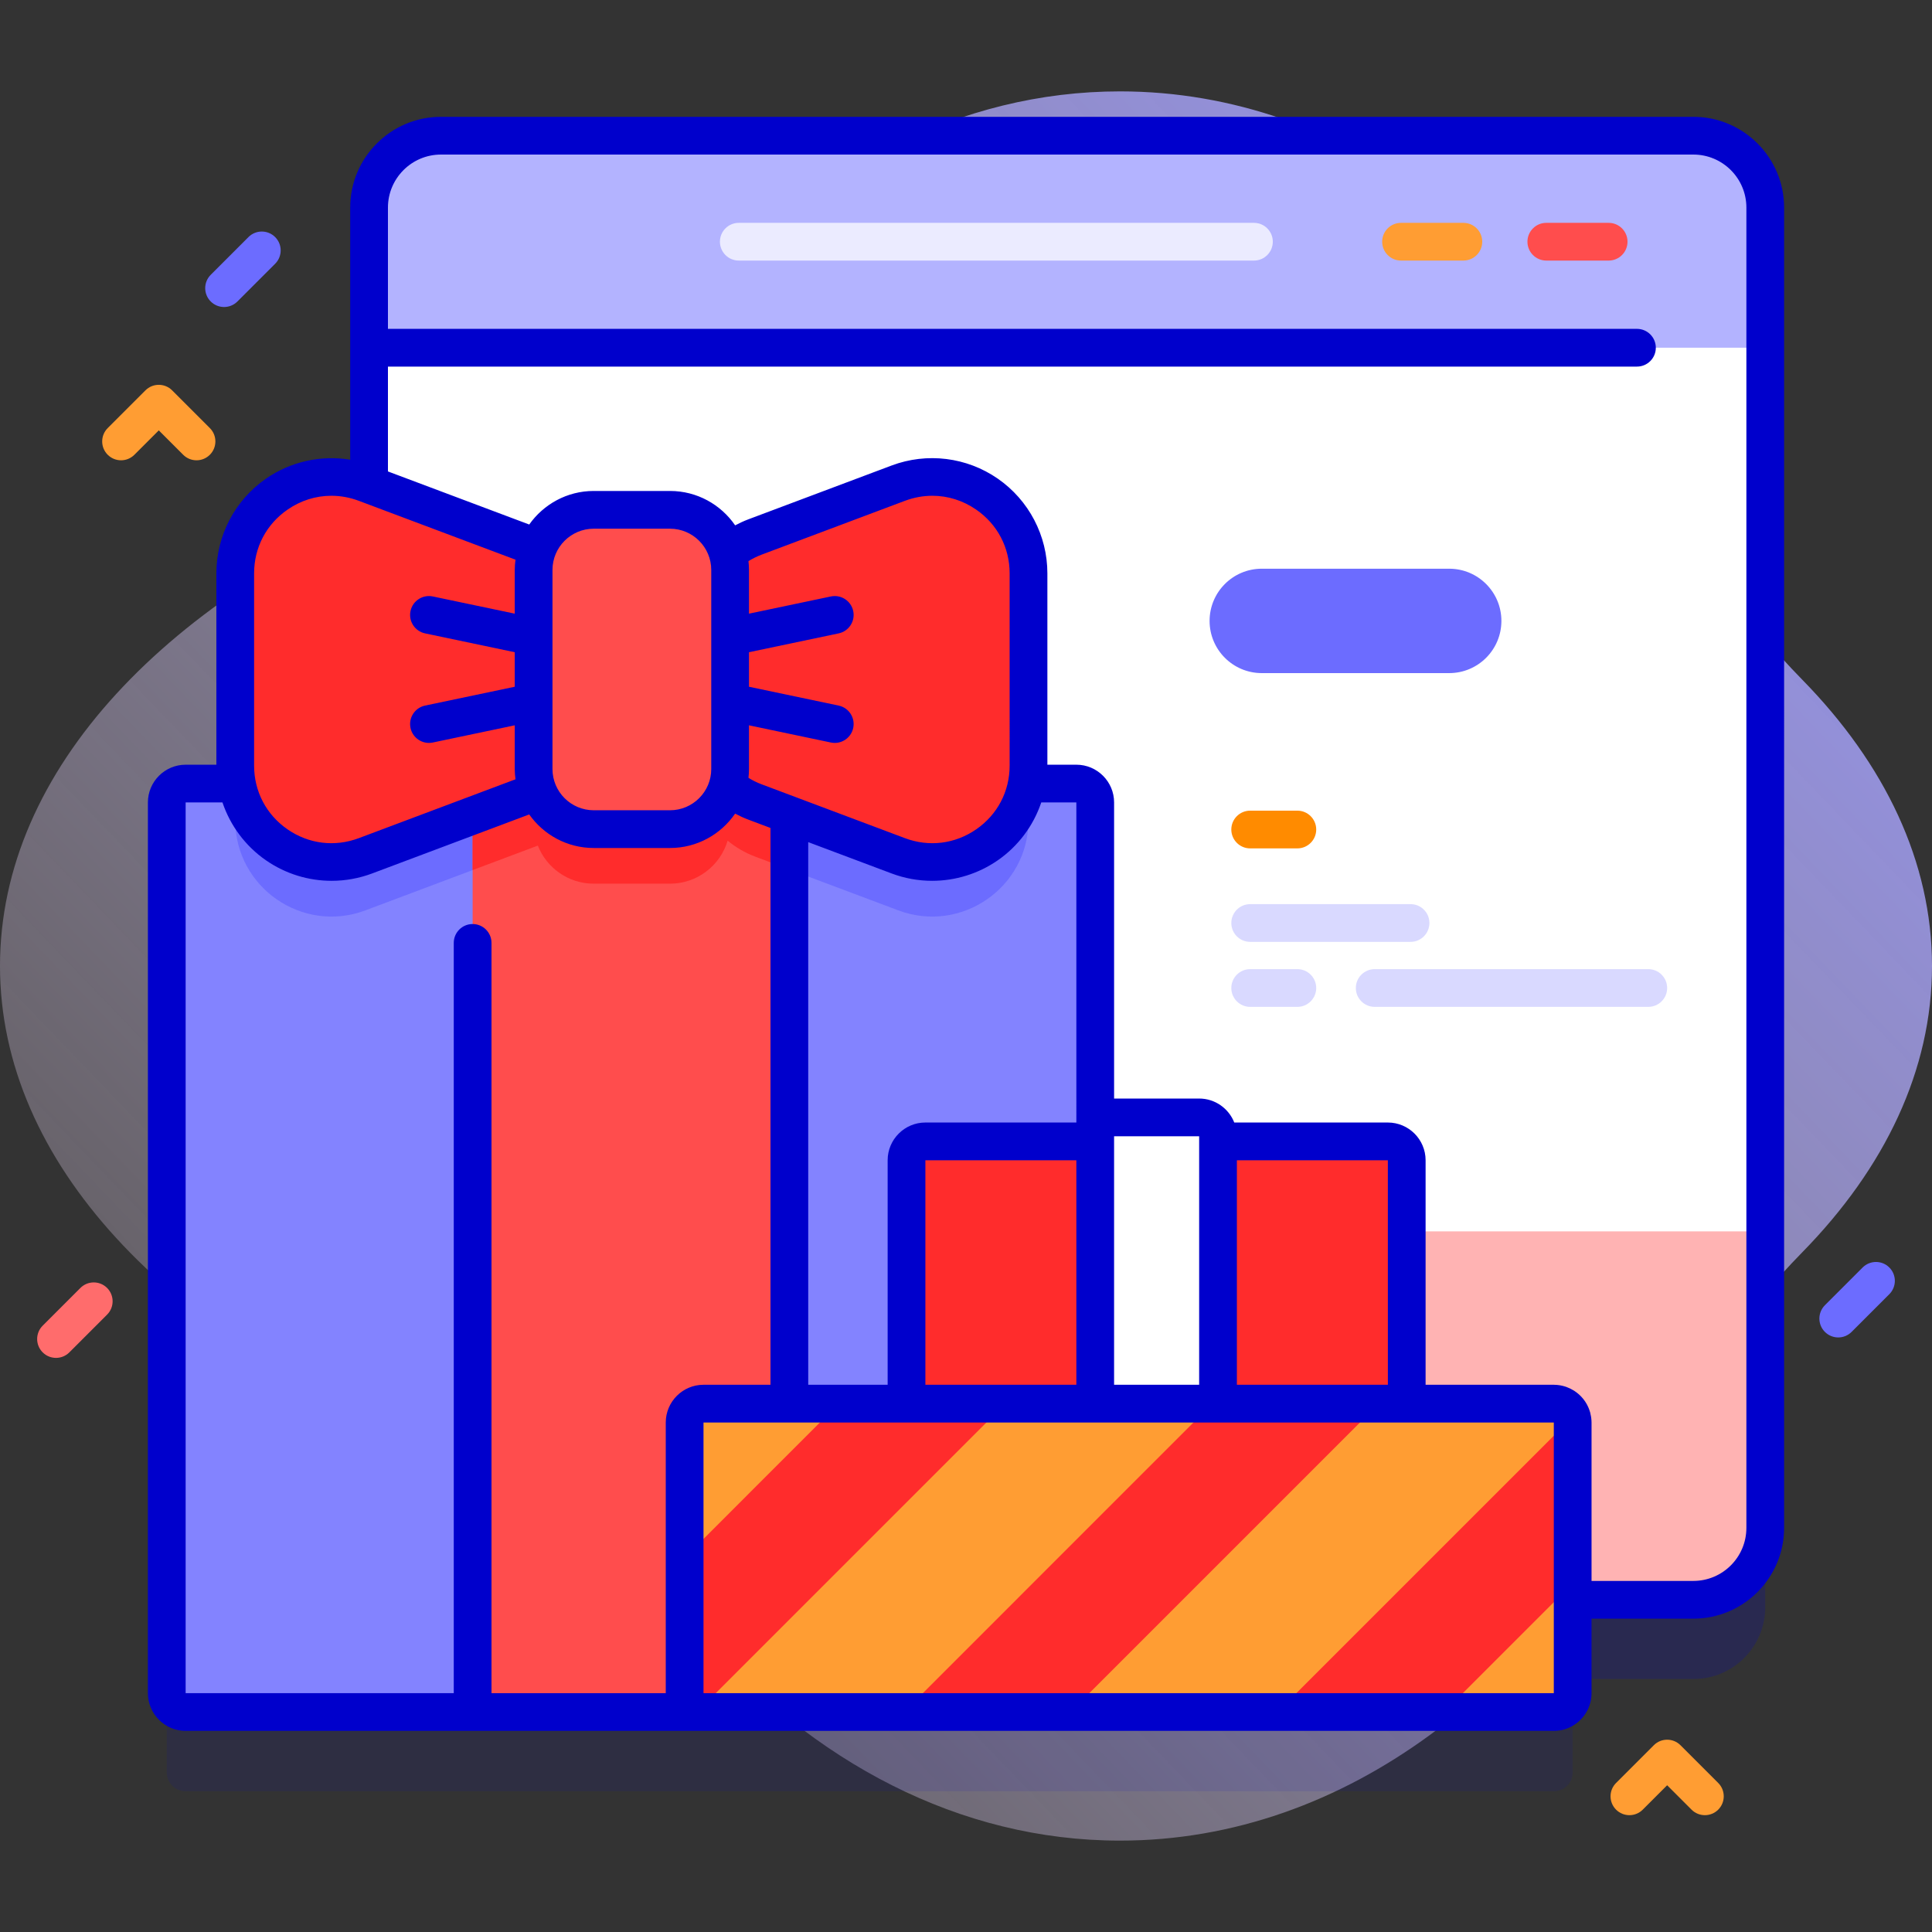 <?xml version="1.0" encoding="iso-8859-1"?>
<!-- Generator: Adobe Illustrator 22.0.0, SVG Export Plug-In . SVG Version: 6.00 Build 0)  -->
<svg version="1.1" id="Capa_1" xmlns="http://www.w3.org/2000/svg" xmlns:xlink="http://www.w3.org/1999/xlink" x="0px" y="0px"
	 viewBox="0 0 512 512" style="enable-background:new 0 0 512 512;" xml:space="preserve">
<rect x="0" y="0" width="512" height="512" fill="#333333" stroke="none"/>
<g>
	<linearGradient id="SVGID_1_" gradientUnits="userSpaceOnUse" x1="518.347" y1="21.866" x2="-75.623" y2="591.837">
		<stop  offset="0.007" style="stop-color:#9494FF"/>
		<stop  offset="0.992" style="stop-color:#FFE8DC;stop-opacity:0"/>
	</linearGradient>
	<path style="fill:url(#SVGID_1_);" d="M512,256c0-27.631-12.504-53.535-34.347-75.837c-15.199-15.518-27.854-33.295-37.513-52.751
		C409.251,65.195,356.586,24.216,296.804,24.216c-42.483,0-81.369,20.698-111.403,55.003c-19.88,22.707-44.981,40.125-72.987,51.371
		C44.575,157.832,0,203.833,0,256s44.575,98.168,112.414,125.41c28.006,11.246,53.107,28.664,72.988,51.371
		c30.034,34.305,68.92,55.003,111.403,55.003c59.782,0,112.447-40.979,143.336-103.196c9.659-19.456,22.314-37.233,37.513-52.751
		C499.496,309.535,512,283.631,512,256z"/>
	<g>
		<g>
			<path style="opacity:0.1;fill:#0000CC;" d="M448.76,56.961H116.856c-10.52,0-19.048,8.528-19.048,19.048v152.647H49.196
				c-2.761,0-5,2.239-5,5v236.048c0,2.761,2.239,5,5,5l362.579-0.003c2.76,0,5-2.24,5-5v-24.74h31.985
				c10.52,0,19.048-8.528,19.048-19.048V76.008C467.808,65.489,459.28,56.961,448.76,56.961z"/>
			<g>
				<g>
					<g>
						<g>
							<g>
								<g>
									<path style="opacity:0.1;fill:#0000CC;" d="M448.76,444.961H116.856c-10.52,0-19.048-8.528-19.048-19.048V76.008
										c0-10.52,8.528-19.048,19.048-19.048H448.76c10.52,0,19.048,8.528,19.048,19.048v349.905
										C467.808,436.433,459.28,444.961,448.76,444.961z"/>
									<path style="fill:#FFFFFF;" d="M448.76,423.961H116.856c-10.52,0-19.048-8.528-19.048-19.048V55.008
										c0-10.52,8.528-19.048,19.048-19.048H448.76c10.52,0,19.048,8.528,19.048,19.048v349.905
										C467.808,415.433,459.28,423.961,448.76,423.961z"/>
									<path style="fill:#FFB3B3;" d="M97.808,326.332v78.581c0,10.52,8.528,19.048,19.048,19.048H448.76
										c10.52,0,19.048-8.528,19.048-19.048v-78.581H97.808z"/>
									<path style="fill:#B3B3FF;" d="M467.808,92.151V55.008c0-10.52-8.528-19.048-19.048-19.048H116.856
										c-10.52,0-19.048,8.528-19.048,19.048v37.143H467.808z"/>
									<path style="fill:#FF4D4D;" d="M426.308,69.056h-16.52c-2.762,0-5-2.239-5-5c0-2.761,2.238-5,5-5h16.52
										c2.762,0,5,2.239,5,5C431.308,66.817,429.07,69.056,426.308,69.056z"/>
									<path style="fill:#FF9D33;" d="M387.808,69.056h-16.52c-2.762,0-5-2.239-5-5c0-2.761,2.238-5,5-5h16.52
										c2.762,0,5,2.239,5,5C392.808,66.817,390.57,69.056,387.808,69.056z"/>
									<path style="fill:#EBEBFF;" d="M332.308,69.056h-136.52c-2.762,0-5-2.239-5-5c0-2.761,2.238-5,5-5h136.52
										c2.762,0,5,2.239,5,5C337.308,66.817,335.07,69.056,332.308,69.056z"/>
								</g>
							</g>
						</g>
					</g>
				</g>
				<path style="fill:#8383FF;" d="M290.242,212.652v236.05c0,2.76-2.24,5-5,5H49.192c-2.76,0-5-2.24-5-5v-236.05c0-2.76,2.24-5,5-5
					h236.05C288.002,207.652,290.242,209.892,290.242,212.652z"/>
				<path style="fill:#6C6CFF;" d="M272.562,207.652v9.7c0,17.83-17.82,30.17-34.51,23.9l-37.98-14.26
					c-2.68-1.01-5.11-2.45-7.24-4.21c-1.96,6.59-8.05,11.4-15.27,11.4h-20.22c-6.73,0-12.48-4.18-14.81-10.09l-45.68,17.16
					c-16.69,6.27-34.51-6.07-34.51-23.9v-9.7H272.562z"/>
				<path style="fill:#FF4D4D;" d="M209.192,202.572v251.13h-83.94v-251.13c0-2.76,2.24-5,5-5h73.94
					C206.952,197.572,209.192,199.812,209.192,202.572z"/>
				<path style="fill:#FF2C2C;" d="M209.192,202.572v27.84l-9.12-3.42c-2.68-1.01-5.11-2.45-7.24-4.21
					c-1.96,6.59-8.05,11.4-15.27,11.4h-20.22c-6.73,0-12.48-4.18-14.81-10.09l-17.28,6.49v-28.01c0-2.76,2.24-5,5-5h73.94
					C206.952,197.572,209.192,199.812,209.192,202.572z"/>
				<path style="fill:#FF9D33;" d="M411.774,453.703h-225.34c-2.761,0-5-2.239-5-5v-71.727c0-2.761,2.239-5,5-5h225.34
					c2.761,0,5,2.239,5,5v71.727C416.774,451.465,414.535,453.703,411.774,453.703z"/>
				<path style="fill:#FF9D33;" d="M416.775,376.981v71.72c0,2.76-2.24,5-5,5h-225.34c-0.53,0-1.04-0.08-1.52-0.23
					c-2.02-0.65-3.48-2.54-3.48-4.77v-71.72c0-2.77,2.24-5,5-5h225.34c2.3,0,4.24,1.55,4.82,3.68
					C416.715,376.081,416.775,376.521,416.775,376.981z"/>
				<g>
					<path style="fill:#FF2C2C;" d="M266.395,371.981l-81.48,81.49c-2.02-0.65-3.48-2.54-3.48-4.77v-35.87l40.84-40.85H266.395z"/>
					<polygon style="fill:#FF2C2C;" points="365.395,371.981 283.675,453.701 239.565,453.701 321.275,371.981 					"/>
					<path style="fill:#FF2C2C;" d="M416.775,376.981v42.62l-34.1,34.1h-44.12l78.04-78.04
						C416.715,376.081,416.775,376.521,416.775,376.981z"/>
				</g>
				<g>
					<path style="fill:#FF2C2C;" d="M367.795,371.981H245.236c-2.761,0-5-2.239-5-5v-59.5c0-2.761,2.239-5,5-5h122.559
						c2.761,0,5,2.239,5,5v59.5C372.795,369.742,370.556,371.981,367.795,371.981z"/>
					<path style="fill:#FFFFFF;" d="M322.787,371.981h-32.543v-70.855c0-2.761,2.239-5,5-5h22.543c2.761,0,5,2.239,5,5V371.981z"/>
				</g>
				<g>
					<path style="fill:#FF2C2C;" d="M151.385,206.31l-54.531,20.485c-16.696,6.272-34.516-6.069-34.516-23.905v-50.941
						c0-17.835,17.819-30.177,34.516-23.905l54.531,20.485V206.31z"/>
					<path style="fill:#FF2C2C;" d="M200.074,212.53l37.975,14.265c16.696,6.272,34.516-6.069,34.516-23.905v-50.941
						c0-17.835-17.819-30.177-34.516-23.905l-37.975,14.265c-9.96,3.741-16.556,13.266-16.556,23.905v22.41
						C183.518,199.264,190.114,208.788,200.074,212.53z"/>
					<path style="fill:#FF4D4D;" d="M177.561,219.728h-20.218c-8.797,0-15.929-7.132-15.929-15.929V151.04
						c0-8.797,7.132-15.929,15.929-15.929h20.218c8.797,0,15.929,7.132,15.929,15.929v52.759
						C193.49,212.596,186.358,219.728,177.561,219.728z"/>
					<path style="fill:#0000CC;" d="M448.761,30.961H116.855c-13.26,0-24.048,10.787-24.048,24.047v66.817
						c-7.735-1.266-15.751,0.474-22.319,5.021c-8.233,5.703-13.149,15.088-13.149,25.104v50.706h-8.143c-5.514,0-10,4.486-10,10
						v236.048c0,5.514,4.486,10,10,10h362.578c3.791,0,7.097-2.121,8.792-5.239c0.771-1.417,1.209-3.04,1.209-4.763v-19.74h26.985
						c13.26,0,24.047-10.788,24.047-24.048V55.008C472.808,41.748,462.021,30.961,448.761,30.961z M67.339,151.949
						c0-6.837,3.224-12.99,8.844-16.882c3.521-2.438,7.539-3.685,11.625-3.685c2.437,0,4.897,0.443,7.288,1.342l41.516,15.596
						c-0.117,0.892-0.198,1.796-0.198,2.72v11.586l-21.704-4.558c-2.7-0.565-5.354,1.163-5.921,3.866
						c-0.567,2.702,1.163,5.353,3.866,5.921l23.759,4.99v9.15l-23.759,4.99c-2.703,0.568-4.434,3.219-3.866,5.921
						c0.495,2.356,2.573,3.974,4.889,3.974c0.34,0,0.687-0.035,1.032-0.107l21.704-4.558v11.586c0,0.924,0.081,1.828,0.198,2.72
						l-41.516,15.595c-6.399,2.404-13.293,1.551-18.913-2.342s-8.844-10.045-8.844-16.882V151.949z M275.947,212.655h9.297
						l0.002,84.825h-40.01c-5.514,0-10,4.486-10,10v59.496h-21.049V223.172l22.103,8.303c3.48,1.308,7.116,1.95,10.735,1.95
						c6.131,0,12.211-1.846,17.389-5.432C269.881,224.208,273.873,218.794,275.947,212.655z M327.787,307.48h40.008l0.007,59.496
						h-40.015V307.48z M186.436,376.98l225.339-0.004l0.001,71.725h-225.34V376.98z M285.244,366.977h-40.008V307.48h40.008V366.977
						z M317.787,366.977h-22.543V313.5v-12.375h22.543V366.977z M267.564,202.891c0,6.837-3.224,12.989-8.844,16.882
						c-5.62,3.895-12.515,4.747-18.913,2.342l-37.975-14.266c-0.001,0-0.001,0-0.001,0c-1.228-0.461-2.389-1.04-3.481-1.712
						c0.086-0.768,0.139-1.546,0.139-2.337v-11.586l21.703,4.558c0.346,0.072,0.691,0.107,1.032,0.107
						c2.315,0,4.394-1.617,4.889-3.974c0.567-2.702-1.163-5.353-3.866-5.921l-23.758-4.99v-9.15l23.758-4.99
						c2.703-0.568,4.434-3.219,3.866-5.921s-3.221-4.429-5.921-3.866l-21.703,4.558V151.04c0-0.791-0.053-1.569-0.139-2.337
						c1.092-0.673,2.254-1.252,3.482-1.713l37.974-14.266c2.393-0.898,4.852-1.342,7.289-1.342c4.085,0,8.105,1.246,11.625,3.685
						c5.62,3.892,8.844,10.045,8.844,16.882V202.891z M188.49,203.799c0,6.026-4.903,10.929-10.93,10.929h-20.218
						c-6.026,0-10.929-4.902-10.929-10.929V151.04c0-6.026,4.902-10.929,10.929-10.929h20.218c6.026,0,10.93,4.902,10.93,10.929
						V203.799z M130.252,448.703V249.878c0-2.762-2.238-5-5-5s-5,2.238-5,5v198.825H49.196V212.655h9.76
						c2.074,6.139,6.066,11.553,11.533,15.339c5.179,3.586,11.258,5.432,17.389,5.432c3.618,0,7.256-0.644,10.734-1.95
						l41.637-15.641c3.793,5.37,10.034,8.893,17.093,8.893h20.218c7.158,0,13.484-3.616,17.259-9.113
						c1.123,0.6,2.285,1.141,3.496,1.596l5.872,2.206v147.561h-17.753c-5.514,0-10,4.486-10,10v71.727H130.252z M462.808,404.913
						c0,7.746-6.302,14.048-14.047,14.048h-26.985v-41.98c0-0.016-0.003-0.031-0.003-0.048c-0.002-0.394-0.032-0.781-0.078-1.163
						c-0.016-0.133-0.038-0.259-0.059-0.388c-0.048-0.297-0.109-0.588-0.182-0.875c-0.014-0.051-0.018-0.108-0.033-0.158
						c-0.012-0.045-0.029-0.087-0.042-0.131c-0.046-0.159-0.096-0.315-0.15-0.471c-0.046-0.135-0.096-0.269-0.147-0.402
						c-0.056-0.143-0.113-0.285-0.175-0.425c-0.065-0.147-0.136-0.289-0.208-0.432c-0.061-0.122-0.12-0.244-0.186-0.363
						c-0.1-0.18-0.209-0.353-0.319-0.525c-0.05-0.077-0.094-0.158-0.146-0.234c-0.161-0.236-0.332-0.463-0.511-0.683
						c-0.081-0.1-0.169-0.194-0.255-0.291c-0.108-0.123-0.216-0.245-0.329-0.362c-0.104-0.108-0.213-0.21-0.322-0.313
						c-0.101-0.095-0.203-0.189-0.308-0.28c-0.124-0.108-0.249-0.212-0.378-0.313c-0.093-0.073-0.188-0.142-0.283-0.212
						c-0.146-0.107-0.292-0.213-0.443-0.311c-0.064-0.042-0.132-0.08-0.197-0.12c-0.577-0.357-1.191-0.656-1.838-0.892
						c-0.075-0.028-0.15-0.057-0.226-0.083c-0.184-0.062-0.37-0.116-0.558-0.167c-0.102-0.028-0.205-0.055-0.308-0.079
						c-0.179-0.043-0.359-0.082-0.541-0.115c-0.121-0.022-0.244-0.039-0.367-0.056c-0.174-0.025-0.347-0.051-0.524-0.066
						c-0.146-0.013-0.294-0.016-0.441-0.022c-0.148-0.007-0.293-0.022-0.442-0.022h-33.979V307.48c0-5.514-4.486-10-10-10h-40.705
						c-1.461-3.715-5.076-6.355-9.302-6.355h-22.543v-78.47c0-5.514-4.486-10-10-10h-7.68v-50.706
						c0-10.016-4.916-19.4-13.149-25.104c-8.232-5.702-18.745-7.003-28.125-3.482l-37.974,14.266
						c-1.212,0.455-2.374,0.996-3.497,1.596c-3.776-5.497-10.101-9.114-17.259-9.114h-20.218c-7.059,0-13.301,3.523-17.094,8.893
						l-37.442-14.065V97.151h331c2.762,0,5-2.238,5-5s-2.238-5-5-5h-331V55.008c0-7.745,6.302-14.047,14.048-14.047h331.905
						c7.745,0,14.047,6.302,14.047,14.047V404.913z"/>
				</g>
			</g>
			<g>
				<g>
					<g>
						<g>
							<path style="fill:#D9D9FF;" d="M343.811,266.832h-12.5c-2.762,0-5-2.239-5-5s2.238-5,5-5h12.5c2.762,0,5,2.239,5,5
								S346.572,266.832,343.811,266.832z"/>
						</g>
						<g>
							<path style="fill:#D9D9FF;" d="M436.811,266.832h-72.5c-2.762,0-5-2.239-5-5s2.238-5,5-5h72.5c2.762,0,5,2.239,5,5
								S439.572,266.832,436.811,266.832z"/>
						</g>
						<g>
							<path style="fill:#D9D9FF;" d="M373.811,249.605h-42.5c-2.762,0-5-2.239-5-5s2.238-5,5-5h42.5c2.762,0,5,2.239,5,5
								S376.572,249.605,373.811,249.605z"/>
						</g>
					</g>
				</g>
				<g>
					<path style="fill:#FF8B00;" d="M343.811,224.832h-12.5c-2.762,0-5-2.239-5-5s2.238-5,5-5h12.5c2.762,0,5,2.239,5,5
						S346.572,224.832,343.811,224.832z"/>
				</g>
			</g>
			<g>
				<path style="fill:#6C6CFF;" d="M320.553,164.547L320.553,164.547c0,7.64,6.193,13.833,13.833,13.833h49.667
					c7.64,0,13.833-6.193,13.833-13.833v0c0-7.64-6.193-13.833-13.833-13.833h-49.667
					C326.746,150.713,320.553,156.907,320.553,164.547z"/>
			</g>
		</g>
		<g>
			<path style="fill:#FF9D33;" d="M52.08,121.982c-1.279,0-2.56-0.488-3.535-1.465l-6.465-6.464l-6.465,6.464
				c-1.951,1.953-5.119,1.953-7.07,0c-1.953-1.952-1.953-5.118,0-7.07l10-10c1.951-1.953,5.119-1.953,7.07,0l10,10
				c1.953,1.952,1.953,5.118,0,7.07C54.64,121.494,53.359,121.982,52.08,121.982z"/>
		</g>
		<g>
			<path style="fill:#FF9D33;" d="M451.811,481.039c-1.279,0-2.56-0.488-3.535-1.465l-6.465-6.464l-6.465,6.464
				c-1.951,1.953-5.119,1.953-7.07,0c-1.953-1.952-1.953-5.118,0-7.07l10-10c1.951-1.953,5.119-1.953,7.07,0l10,10
				c1.953,1.952,1.953,5.118,0,7.07C454.37,480.551,453.09,481.039,451.811,481.039z"/>
		</g>
		<path style="fill:#6C6CFF;" d="M59.382,81.362c-1.279,0-2.56-0.488-3.535-1.465c-1.953-1.952-1.953-5.118,0-7.07l10-10
			c1.951-1.953,5.119-1.953,7.07,0c1.953,1.952,1.953,5.118,0,7.07l-10,10C61.941,80.874,60.661,81.362,59.382,81.362z"/>
		<g>
			<path style="fill:#6C6CFF;" d="M487.155,354.435c-1.279,0-2.56-0.488-3.535-1.465c-1.953-1.952-1.953-5.118,0-7.07l10-10
				c1.951-1.953,5.119-1.953,7.07,0c1.953,1.952,1.953,5.118,0,7.07l-10,10C489.715,353.946,488.435,354.435,487.155,354.435z"/>
			<path style="fill:#FF6C6C;" d="M14.845,359.854c-1.279,0-2.56-0.488-3.535-1.465c-1.953-1.952-1.953-5.118,0-7.07l10-10
				c1.951-1.953,5.119-1.953,7.07,0c1.953,1.952,1.953,5.118,0,7.07l-10,10C17.404,359.366,16.124,359.854,14.845,359.854z"/>
		</g>
	</g>
</g>
<g>
</g>
<g>
</g>
<g>
</g>
<g>
</g>
<g>
</g>
<g>
</g>
<g>
</g>
<g>
</g>
<g>
</g>
<g>
</g>
<g>
</g>
<g>
</g>
<g>
</g>
<g>
</g>
<g>
</g>
</svg>
